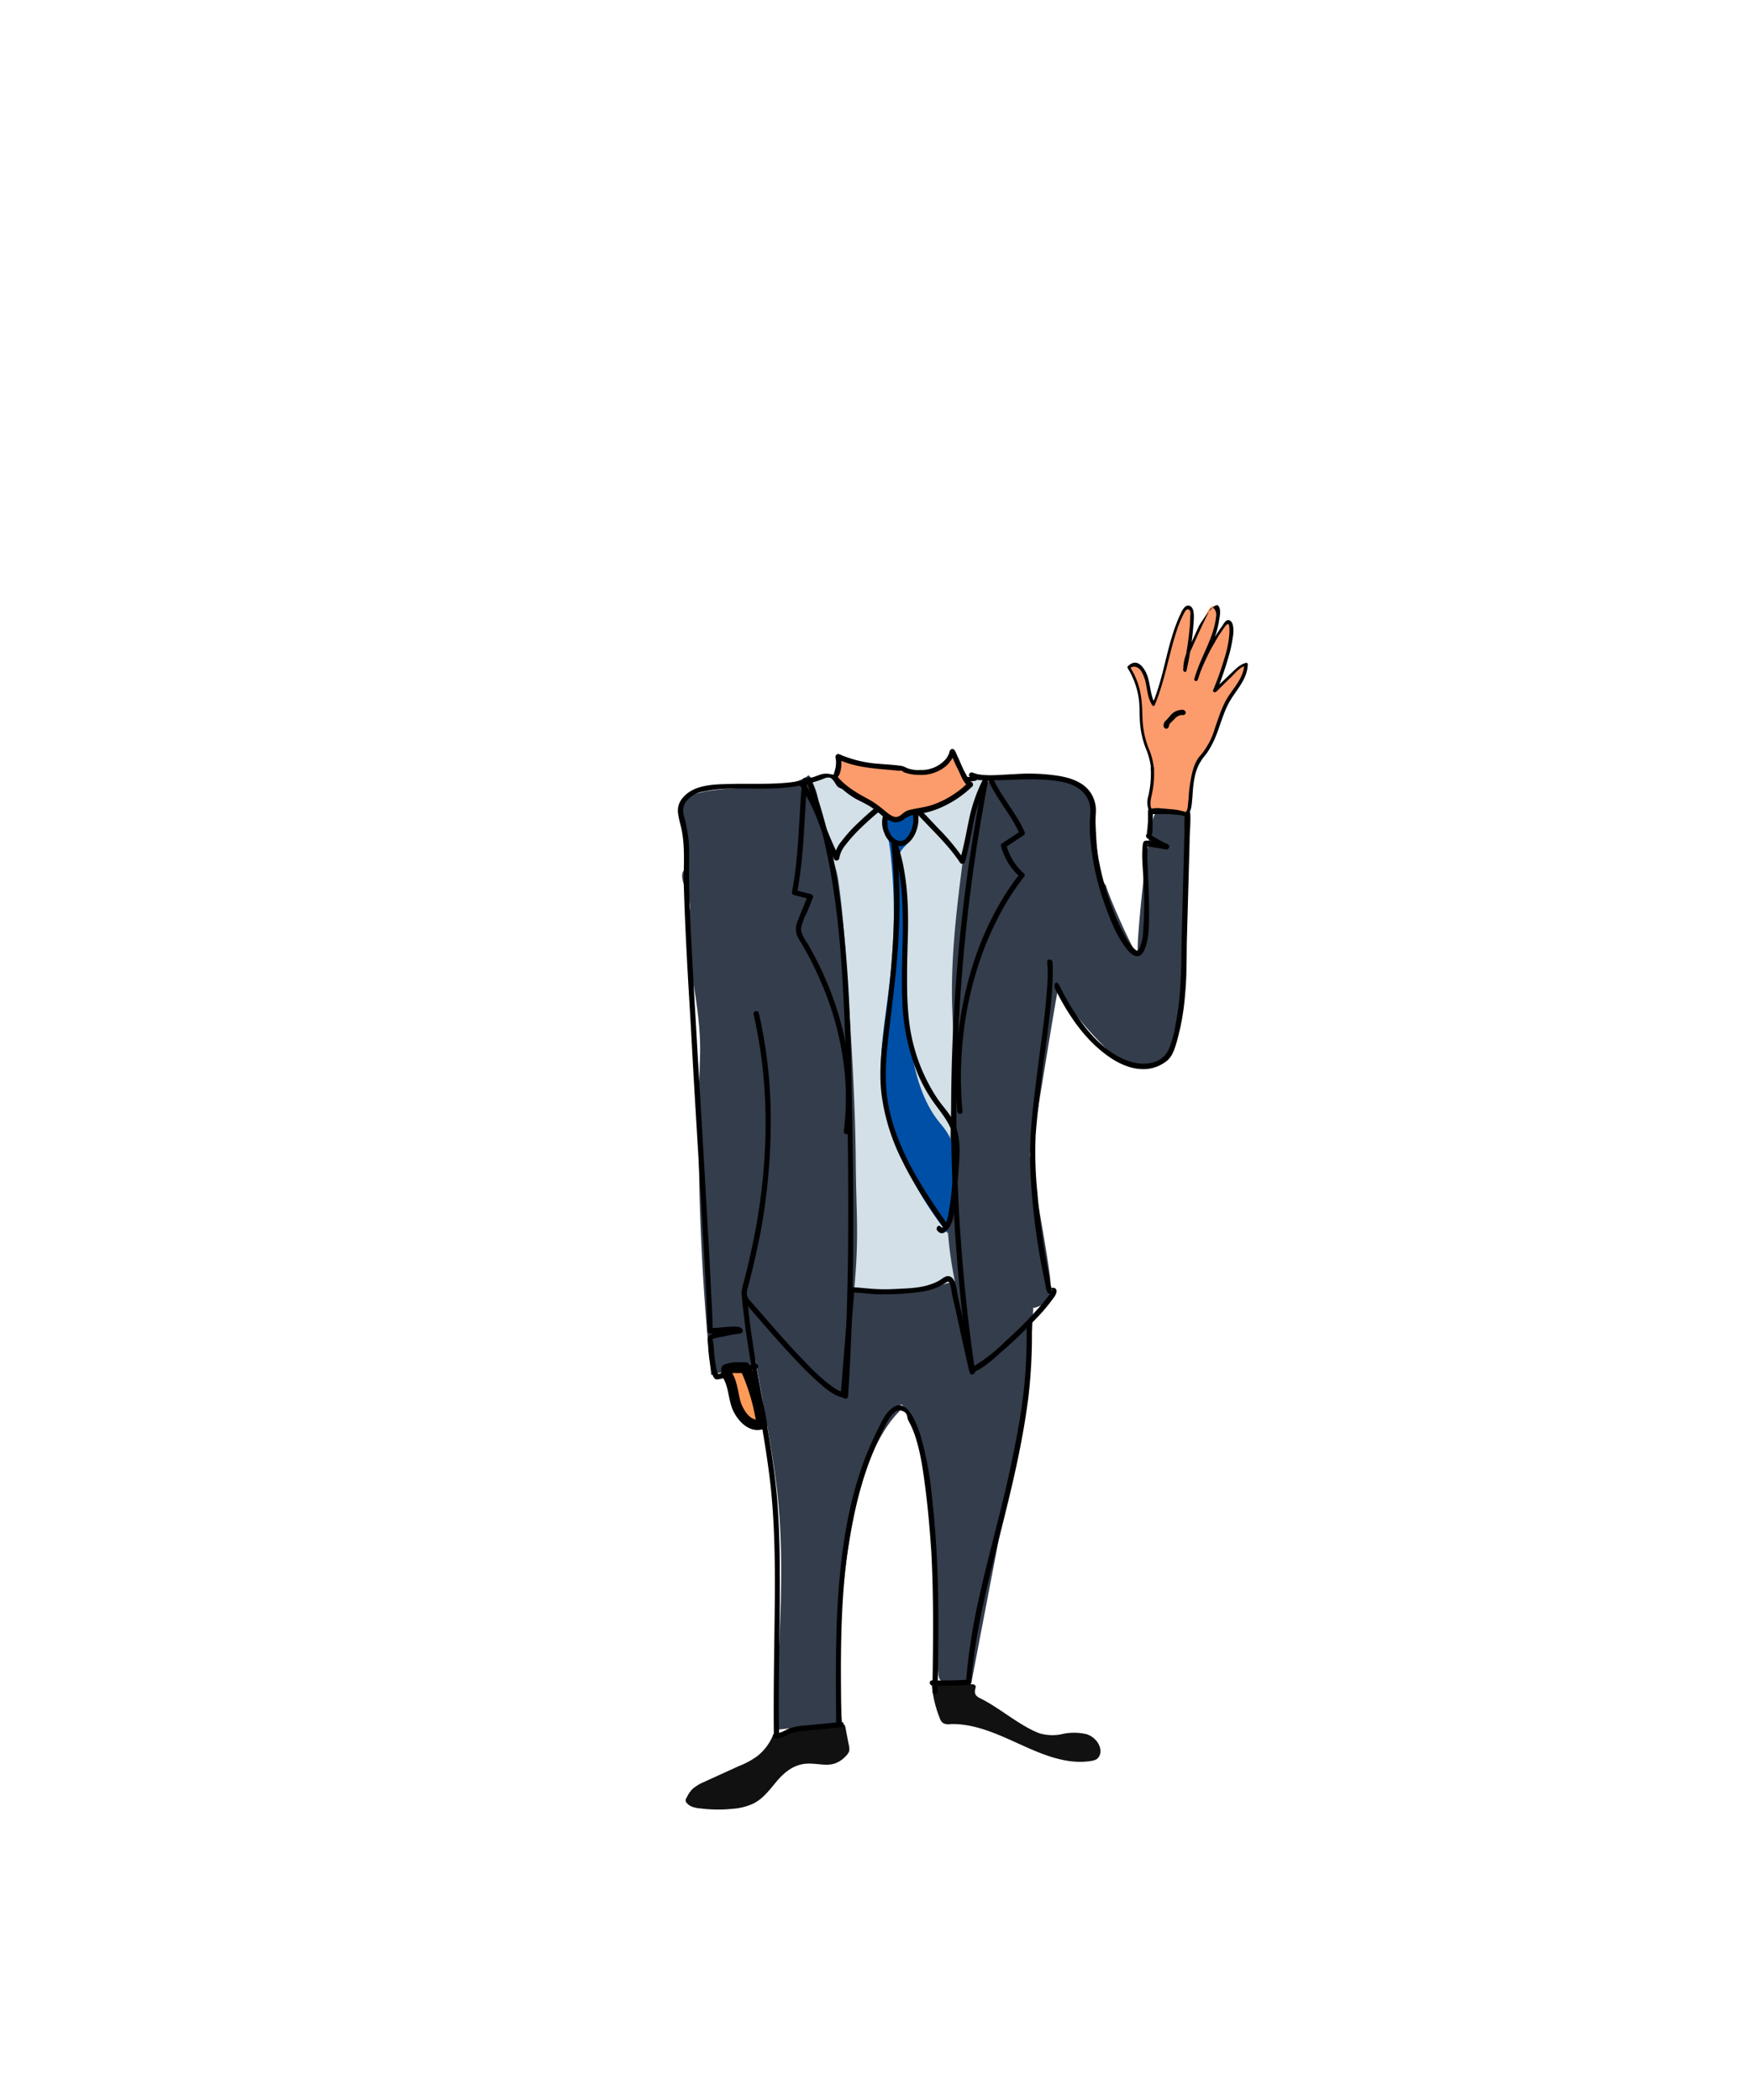 <svg xmlns="http://www.w3.org/2000/svg" viewBox="0 0 500 600"><defs><style>.a{fill:#343d4c}.f{fill:#fc9b6b}</style></defs><path class="a" d="M231 221.5c-6.1 5.3-29.6 1.7-35.7 7.1-1.9 1.7 1.8 17.5 0 20.2s3.1 8.1 1.5 12.1c-1.3 13.5 3.7 25.6 3.2 41.1a669.4 669.4 0 003.2 90.9c5.8-2.2 7.8 1 12.5-3 1-.9.8-55.4 0-54.2s-1.6 1.4-1.8 1.3.8-24.6 2.3-47c-2.8 26.1-2.3 52.2-3.7 78.1a8.3 8.3 0 00.3 3.9 4.6 4.6 0 002.2 1.7c25.9 10.6 53.7 6.5 80.3 0 1.8-.4 4-1.3 4.5-3.8a14.3 14.3 0 01.3-2.9c.6-1.7-6.2-37.2-5.8-37.4s6.9-42.1 8-47c.1-.5 1.5 3.6 1.7 3.4s6.2 8.1 12.5 14c3.4 3.2 9.9 7.1 16.2 3s5-22 5.6-36.6c.7-17.7.6-35.1.6-35.1-3.7 0 .8 1.9-2 0a7.1 7.1 0 00-6.6 1l-.3.3c-2 2.4-5.4 37.1-4.9 39.1 1.7 6.8-8.1-14.7-9.1-18.7-3.9-4-2-24.9-4.5-25.4-.5-.2-4.4-4.5-5.7-5.1s-22.4-.7-22.8 0c-1.7 3.1.2-3.1-1.5 0 .7-.9-23.4 6.1-23.4 6.1l-24.9-5.1"/><path d="M236 222c4.8 1.5 7.1 3.5 9.3 3.3 5.2-.4 18.7-1.6 37-3.8-3.4 6.2-6.3 16.6-7.2 24.3-1.7 13.2-3.3 26.4-3.1 39.8.1 4.7.4 9.4.4 14.2s-.4 11-.6 16.5c-.4 20.6-3 29.8 1 49.7-12.1 3.8-16.4 2.9-28.7 2 1.4-15.8.5-20.6.4-36.5-.2-19.1-1.5-38.2-2.8-57.3-.5-7.6-1.1-15.2-2.2-22.7s-5.7-13.2-5.5-20.1a16.8 16.8 0 00-2-8.1" fill="#d3e0e7"/><path d="M257.4 225.3a24.2 24.2 0 013.4 6.6c.7 2.5.7 5.6-.5 7.7s-2.9 2.7-3.4 4.9a11.4 11.4 0 00.3 4.1c2.5 11.9 1.7 24.6 2 37s2.1 25.7 8.6 34.3c1.3 1.7 2.8 3.2 3.7 5.4s1.4 8.2 1 12.4-1 9.8-1.7 14.7a97.7 97.7 0 01-14.8-25.7 52.1 52.1 0 01-3.5-11.2c-2.2-11.7.5-23.9 1.8-35.9a158.4 158.4 0 00.2-35.1c-.1-1.3-.3-2.5-.5-3.8s-.5-1.8-.7-2.8c-.8-4.7 1.5-9.2 3.6-13" fill="#004fa6"/><path class="a" d="M214 374.2c1.6 16.8 5.7 33.1 7.8 49.9 2.9 23.1.5 46.7-.3 70.2 5.8-.8 13.3-1.2 19.1-2a210.4 210.4 0 013.1-57.7c2.4-12.4 6.4-25 14.1-32.2.5-.4-1-1-.4-1.1s3 3.1 3.6 5.1c5.6 17.2 5.6 36 6.1 54.7.1 5.8.5 11.5 1 17.2a3.7 3.7 0 00.4 1.5 2 2 0 001.4.8l5.7 1.1a1.6 1.6 0 001.5-.2 3.4 3.4 0 00.6-1.6l10.1-52.8c3.3-17.5 6.7-35.2 7.4-53.3-5.5-.6-10.4 1.5-15.8 3s-13 2.1-19.4 2.4c-2.9.2-5.8.7-8.7.8a56 56 0 01-12.2-1.7l-24.4-5.3"/><path d="M221 495.4a14.6 14.6 0 01-4.7 6.4 23.6 23.6 0 01-5.2 2.8l-10.1 4.6a12.3 12.3 0 00-3.1 1.9 8.5 8.5 0 00-1.7 2.5 1.1 1.1 0 00-.3.8.9.9 0 00.3.7c.8 1.1 2.5 1.5 4 1.6a39.6 39.6 0 009.1.1 17 17 0 005.5-1.3c3-1.3 4.9-3.9 6.9-6.3s4.5-4.7 7.9-5.2 6.5.9 9.3-.3a7.4 7.4 0 002.5-1.7 4.5 4.5 0 001.2-1.6 4.1 4.1 0 00-.1-1.9l-1-5.2c-.1-.2-.1-.4-.2-.5h-.7a63.8 63.8 0 00-12.3 1.6l-7.6 1.5m45.6-13.8a33.4 33.4 0 002.2 8.8 2.9 2.9 0 00.8 1.3 3.1 3.1 0 002.3.4c7-.2 13.7 3 20.1 5.9s13.3 5.8 20.2 4.6a3.5 3.5 0 001.6-.6 2.8 2.8 0 00.9-1.8c.2-2.3-1.7-4.5-3.9-5.2a15.6 15.6 0 00-6.8-.1 13 13 0 01-6.8-.2c-5.7-2.2-11.5-7.4-16.9-10-3.5-1.7.9-4.1-2.9-4a78.2 78.2 0 01-10.8-.6" fill="#111"/><path d="M278.5 221.8a49.3 49.3 0 00-9.3 1.8 52.8 52.8 0 01-11.1 2 51.6 51.6 0 01-11.8-.4l-5.3-1.1c-.9-.2-1.3-1.4-1.9-2.1s-2.9-1.3-4.7-.7a48.9 48.9 0 01-6.2 1.9c-6.5 1.1-13.4.6-20 .8-4.3.1-9.9.2-13 3.8a5.6 5.6 0 00-1.5 4.3c.2 2 .9 3.9 1.2 5.8.9 5.2.3 10.6.5 15.8.4 13.3 1.2 26.5 2 39.8.9 17.1 2 34.3 3 51.4.6 11.3 1.4 22.5 1.7 33.8v1.6a.9.9 0 00.6.7 15.4 15.4 0 003.7-.3h4.3c.3-.2.2.5 0-.2l.5-1-5.3 1a13.8 13.8 0 00-2.9.8c-1.2.6-.8 1.6-.7 2.8a43.9 43.9 0 001.1 8.1c.2.7.5 1.7 1.2 1.9h.5a14.3 14.3 0 002.8-.7l8.3-2.3a.8.8 0 00-.4-1.5l-6 1.7-3 .8-2 .6h.4c.1 0 .1.2.1.1s-.3-.5-.4-.8a33.1 33.1 0 01-.9-6.2 23 23 0 00-.3-2.6c-.1-.6-.4-.4.2-.7a19.8 19.8 0 012.6-.6 45.4 45.4 0 015.1-.9.8.8 0 00.6-.9c-.3-1.5-3.3-1-4.3-1l-3.3.3h-1.5l.5.8c0-3.5-.2-6.9-.4-10.4-.3-6.3-.6-12.6-1-19-.9-16.6-1.9-33.3-2.9-50-.8-14.3-1.7-28.6-2.3-42.9-.1-3.7-.2-7.4-.1-11.2 0-2 0-4-.1-6a44.6 44.6 0 00-1.3-7.3 4.9 4.9 0 01.3-4.1 8 8 0 015.5-3.2c5.5-1.2 11.3-.7 16.8-.8a56.6 56.6 0 0010.9-.9 55.4 55.4 0 005.8-1.7c.7-.3 1.7-.8 2.5-.4s1.3 1.5 1.8 2.2 1.8 1 2.9 1.3l5.5.9a54.9 54.9 0 0022.1-1.8 70.2 70.2 0 018.9-1.8c1 0 1-1.5 0-1.4z"/><path d="M215.3 289.8c4.7 20.3 4.3 41.5.5 61.9-1 5.1-2.1 10.2-3.5 15.3-.5 2-.8 3.7.7 5.4s1.3 1.5 1.9 2.2c4.1 4.7 8.2 9.5 12.5 14a100.3 100.3 0 007.4 7.2c1.7 1.4 3.8 3.1 6 3.5a.7.7 0 00.9-.8l2.1-26.2.3-3.8-.7.8c3 0 6 .6 9.1.5a74.1 74.1 0 0010.5-.7 16.7 16.7 0 006.9-2.4c.8-.5 1.1-.9 1.5.1a15.9 15.9 0 01.6 3c1 4.2 1.9 8.4 2.8 12.6l2.1 9.3c0 .3.5.6.9.5 2.9-1.1 5.5-3.4 7.8-5.5a117.5 117.5 0 009.6-9.1 54.3 54.3 0 006.2-7.3c.3-.6.8-1.5.2-2.1a1.1 1.1 0 00-1.1-.2l-.5.2c-.6.4.8 0 .6.4s-.2-.9-.3-1.1-.3-1.3-.4-2-.8-4.3-1.2-6.5c-1-6-1.8-12.1-2.3-18.2a112.8 112.8 0 01-.5-16.4c.4-5.5 1.1-10.9 1.7-16.3s1.6-11.5 2.2-17.3a104 104 0 001-13.7 16.2 16.2 0 00-.1-2.2c-.1-1-1.6-1-1.5 0 .4 3.8-.1 7.8-.4 11.7s-1.3 10.9-2 16.3c-1.3 10.5-2.9 21-2.4 31.5a193.1 193.1 0 004.2 32.2 8.3 8.3 0 00.7 2.7c.4.5.7.4 1.3.3s.3-.1.3-.2 0 .1 0 0-.5-.4-.5-.4.2-.2 0 0-.1.2-.2.3l-.9 1.3c-.9 1.2-1.9 2.4-2.9 3.5q-4.3 4.8-9 9a48.2 48.2 0 01-8.6 6.9l-1.4.8.9.5c-1.6-7.1-3.1-14.2-4.7-21.3-.3-1.5-.5-5.5-2.9-5.4a4.1 4.1 0 00-1.5.7 11 11 0 01-2.6 1.4c-3.5 1.4-7.5 1.4-11.2 1.6a49.5 49.5 0 01-7.7-.2c-1.4-.1-2.8-.3-4.3-.3s-.7.3-.8.7l-2.1 26.3-.3 3.7 1-.7c-1.9-.3-3.6-1.8-5.1-2.9a74.1 74.1 0 01-6.4-6.1c-4.4-4.5-8.5-9.3-12.6-14l-2.2-2.5-.8-.9c-1.1-1.3-.7-2.6-.3-4 1.3-4.9 2.4-9.9 3.4-14.8a177.2 177.2 0 003-29.9 138 138 0 00-3.4-33.3c-.2-.9-1.7-.5-1.5.4z"/><path d="M277.1 222.1a6.8 6.8 0 003.4.8h5.2c4.3-.1 8.7-.4 13-.1s8.1.9 10.8 3.6a7.4 7.4 0 012 4.7c.1 1.2-.1 2.4-.1 3.6a35.3 35.3 0 00.1 4.6 71.8 71.8 0 004 18.7c1.6 4.5 3.4 9.3 6.4 13.1.7.9 1.7 2 2.9 2.1s1.9-1.1 2.3-2.1c1.4-3.6 1.2-8.1 1.2-11.9s-.3-9.3-.5-13.9c0-1.2.1-2.8 0-3.8s.2-.1 0-.1-.5.3-.1.4l3.2.5 2.2.4c.8.1 1.4-1 .6-1.4s-3.7-1.9-5.3-3l-.2 1.3c1.2-.3 1.1-2.7 1.1-3.6s.1-2.8.1-4.2l-.7.8h5.4l3.4.3c.2.1.9.3 1 .2s0-.3 0-.3-.1 1.5-.1 1.6v4l-.7 26.6c-.2 5.7-.1 11.5-.5 17.2a70.7 70.7 0 01-1.3 10.3 29.9 29.9 0 01-1.9 7.1 6.6 6.6 0 01-3.3 3.5c-3.8 1.7-8.1.5-11.5-1.4-5.7-3.3-10-8.8-13.4-14.4-1.1-1.8-2.1-3.7-3.1-5.7s-1.7-.1-1.3.8c3.4 6.8 7.7 13.5 13.8 18.3 3.5 2.8 8 5.2 12.7 4.7a10.7 10.7 0 005.1-2c1.6-1.1 2.3-2.8 2.9-4.7a66.8 66.8 0 002.7-14.7c.5-5 .4-10.1.5-15.2l.8-28.7c0-2.4.3-4.8.2-7.2s-1.1-1.3-2.1-1.4a58.4 58.4 0 00-7.3-.5h-1.9a.8.8 0 00-.8.7v3.1c-.1.7-.1 1.5-.2 2.2s-.1.7-.1 1-.3.2.2.1a.8.8 0 00-.1 1.4c1.6 1.1 3.5 2 5.2 3l.6-1.4-5.4-.9c-.9-.1-1.6-.1-1.7 1.2-.4 3.4.1 7 .2 10.4a97.4 97.4 0 01-.1 14.3 12.4 12.4 0 01-1 4.7c-.5 1-.7 1-1.5.3a14.5 14.5 0 01-3-4.3 54 54 0 01-3.3-7.4 75.6 75.6 0 01-4.6-18.6 61.7 61.7 0 01-.1-8.6 9.2 9.2 0 00-1.3-5.4c-1.9-3.2-5.7-4.5-9.2-5.1a55.6 55.6 0 00-12.9-.5c-3.4.1-7.1.6-10.4 0l-1.3-.4c-.9-.5-1.6.8-.8 1.2zM212 370.9c1.7 18.1 6.2 35.8 8.2 53.9 1.6 15.3 1.2 30.8 1 46.1-.1 8.3-.2 16.6-.1 24.9.1 1 1.6 1 1.5 0-.3-15.4.3-30.9.2-46.3 0-7.3-.2-14.6-.8-21.8-.8-8.8-2.3-17.5-3.9-26.2s-3.7-20.3-4.6-30.6c-.1-.9-1.6-.9-1.5 0zm28.4 121.4c-.3-23-.7-46.6 6-68.8a92.4 92.4 0 015.9-14.9c.8-1.5 2.7-6.1 5-5.6s1.7 1.9 2.2 2.8a28.7 28.7 0 011.8 4c1.8 5.2 2.5 10.8 3.2 16.3s1.2 11.6 1.6 17.4c.7 13.3.5 26.7.3 40a.8.8 0 001.5 0c.2-12.6.4-25.2-.2-37.8-.3-6.3-.8-12.5-1.5-18.7a93.2 93.2 0 00-3.3-17.2c-1-2.9-3.7-10.8-8-7.5-2 1.5-3.1 4.1-4.2 6.3s-2.3 4.9-3.3 7.4c-4.2 10.8-6.3 22.2-7.4 33.7-1.4 14.1-1.2 28.4-1.1 42.6a.8.8 0 001.5 0z"/><path d="M293.3 378.1a155.8 155.8 0 01-.8 19.3c-.7 6.2-1.8 12.3-3.1 18.5-2.7 13.8-6.8 27.4-9.8 41.2a168.8 168.8 0 00-3.6 23.5l.8-.7c-3.5.2-7 .3-10.4.2-1-.1-1 1.4 0 1.5 3.4.1 6.9 0 10.4-.2a.8.8 0 00.7-.8c1.1-14.3 4.7-28.2 8.2-42.1s6.4-25.9 8.1-39.1a151.2 151.2 0 001-21.3.7.7 0 00-1.5 0zm-53 113.9l-10.2 1a17 17 0 00-4.5.8c-1.3.5-2.6 1.5-4 1.4a.7.7 0 100 1.5 7.4 7.4 0 003.7-1.2 16.5 16.5 0 014.8-1l10.2-1c1-.1 1-1.6 0-1.5zm-11.9-267.8a50.9 50.9 0 015.3 10.4 106.9 106.9 0 004.7 11 .8.8 0 001.4-.4 7.9 7.9 0 011.8-3.8 40.9 40.9 0 013.9-4.4 90.4 90.4 0 018.8-7.6l1.6-1.2c.2-.1.9-.4 1-.6s-.3.1-.3 0h.2a5.2 5.2 0 001.1 1c2.8 2.5 5.4 5.3 8 8s6.1 6.3 8.4 9.9a.8.8 0 001.4-.2c1.1-4 1.8-8 2.6-12.1a44.2 44.2 0 014.1-11.2c.4-.9-.9-1.6-1.3-.8a46.4 46.4 0 00-4.1 11.3c-.9 4.2-1.6 8.4-2.8 12.5l1.4-.2a62.4 62.4 0 00-7.7-9.3c-2.9-3.1-5.8-6.2-8.9-9-.6-.5-1.4-1.5-2.3-1.5s-1.6.9-2.2 1.3a87.3 87.3 0 00-9.3 7.8 41 41 0 00-4.8 5.3 9.2 9.2 0 00-2.1 4.7l1.4-.3a108.6 108.6 0 01-4.7-11.1 50.2 50.2 0 00-5.3-10.3.7.7 0 10-1.3.7z"/><path d="M280.8 223.3a495.3 495.3 0 00-8.2 65.4 510.3 510.3 0 00.5 66.6c.9 12.4 2.2 24.7 4 36.9.1.9 1.6.5 1.5-.4a503.3 503.3 0 01-5.3-66 513.2 513.2 0 013.3-65.5c1.4-12.2 3.3-24.5 5.6-36.6.2-.9-1.2-1.3-1.4-.4zm-50.5-.3c7.7 20.5 9.8 42.6 10.8 64.3 1.1 23.7 1.4 47.4 1.2 71.1-.2 13.5-.6 27.1-1.5 40.7a.8.8 0 001.5 0c1.6-24.3 1.7-48.7 1.3-73s-.5-45.9-3.5-68.5a162.1 162.1 0 00-8.3-35c-.4-.9-1.8-.5-1.5.4z"/><path d="M229.2 223c-1 10.6-.9 21.3-2.9 31.8a.7.7 0 00.5.9l4.6 1.2-.6-.9c-1 2.4-2 4.8-2.9 7.2a5.4 5.4 0 00.6 5.5 95.8 95.8 0 015.9 11.5 86.9 86.9 0 017 26.9 77.7 77.7 0 01-.3 16c-.2 1 1.3 1.4 1.4.4 2.4-17.8-2-36.4-10.7-52a23.8 23.8 0 00-1.8-3c-.7-1.3-1.4-2.4-1-3.9a19.7 19.7 0 011.6-4l1.7-4.2a.8.8 0 00-.5-.9l-4.6-1.2.5.9c2.1-10.7 2-21.5 3-32.2.1-1-1.4-1-1.5 0zm53.2 0c2.5 5.5 6.6 9.9 9 15.4l.3-1-5.3 3.5a.7.7 0 00-.4.8 17.7 17.7 0 005.5 8.9v-1.1c-11.4 14.5-17 33.2-18.2 51.4a102.1 102.1 0 00.2 16.6c.1 1 1.6 1 1.5 0-1.7-18.5 1.4-37.9 9.8-54.6a74.6 74.6 0 017.7-12.3.7.7 0 000-1.1 16.2 16.2 0 01-5-8.2l-.4.9 5.3-3.5a.8.8 0 00.3-1.1c-2.4-5.4-6.6-9.9-9-15.3-.4-.9-1.6-.2-1.3.7zm-30.1 10a7.5 7.5 0 00.4 5.1 5.9 5.9 0 002.9 3.3c3.1 1.4 5.5-1.7 6.3-4.3a10 10 0 00.2-5.7.8.8 0 00-1.5.4 8.1 8.1 0 01-1.5 7.5 2.4 2.4 0 01-2.5.9 4.2 4.2 0 01-2.4-2.3 5.9 5.9 0 01-.4-4.5c.3-.9-1.2-1.3-1.5-.4z"/><path d="M254.7 241.4c1.6 16 .5 32.2-1.5 48.1-1 7.8-2.3 15.6-1.3 23.4a58.9 58.9 0 005.9 18.8c3.2 6.6 7.3 12.6 11.4 18.6.6.8 1.9 0 1.3-.8-7.5-10.7-14.8-22-16.9-35.1-1.2-7.7-.1-15.3.8-23s1.9-15.4 2.3-23.2a171.4 171.4 0 00-.5-26.8c-.1-.9-1.6-.9-1.5 0z"/><path d="M254.8 241.2c5.1 14.3 2.3 29.8 3 44.5a59.3 59.3 0 004.5 21.3 43.3 43.3 0 005.3 9.1c2.2 3 4.4 5.7 4.9 9.5s-.1 9.1-.5 13.6q-.3 3.4-.9 6.9a14.6 14.6 0 01-.7 3c-.2.5-1 2.2-1.6 1.4s-1.6.3-1 1.1c2 2.5 4.2-1.9 4.5-3.5a109 109 0 001.5-12.8c.3-4 .8-8.5-.4-12.5s-3.7-6.1-5.7-9.1a50.8 50.8 0 01-8-22.3c-.9-8.1-.5-16.2-.3-24.3s-.1-17.9-3.1-26.3c-.3-.9-1.8-.5-1.5.4z"/><path d="M207.5 392.4c2.4 3.1 1.7 7.2 3.6 10.5a9.5 9.5 0 002.5 3.1 4.3 4.3 0 004.1.8 58.4 58.4 0 00-4.8-16.1c-2.9.2-2.7-.1-5.4.7" fill="#ff9b58"/><path d="M206.2 393.1c2.1 2.9 1.8 6.7 3.2 9.8s4.7 6.7 8.7 5.4a1.5 1.5 0 001-1.9 57.2 57.2 0 00-5-16.5 1.3 1.3 0 00-1.2-.7H210a15 15 0 00-2.9.6c-1.8.6-1.1 3.5.8 2.9l1.6-.4h3.4l-1.3-.8a58.5 58.5 0 014.6 15.8l1.1-1.8c-2.9.9-5-2.8-5.7-5s-.9-6.2-2.8-8.8a1.6 1.6 0 00-2.1-.5 1.5 1.5 0 00-.5 2z"/><path class="f" d="M329.3 219.8c-.4-5-2.6-6.1-3.2-12.9a46.1 46.1 0 01-.2-5.2 21.7 21.7 0 00-3.5-11c1.1-1.2 2.9-.7 3.9.6a11 11 0 011.7 4.9 13.4 13.4 0 001.6 5c3.6-8.3 4.3-18.4 8.4-26.5.3-.6.8-1.2 1.3-1.2s1.3 1.6 1.2 2.9a76.3 76.3 0 01-2.1 15.1 10.6 10.6 0 011.3-5.5c1.5-3.5 3.2-7.1 4.9-10.5.5-1 1.1-2.1 2-2.4h.8c.6.4.6 1.3.6 2.1-.3 6.8-4.5 12.3-6.2 18.8a59.4 59.4 0 018.3-15.8c.2-.3.5-.6.8-.6a1.2 1.2 0 01.5.5 6.2 6.2 0 01.3 3.6c-.7 5.5-2.7 10.7-4.7 15.7l5.9-5.6a6.2 6.2 0 013.1-2c-.1 4.1-3.1 7-5.1 10.2s-3.4 10.3-6.2 14.5c-1.8 2.5-1.8 2.1-2.6 3.6-2.8 6.1-1.4 13.5-3.3 14.5-.3.2.2 0-.2-.1-7.1-1.5-9.9-.9-9.9-.9-1.4-2.3 1-5.8.6-11.8z"/><path d="M329.7 219.8a18.3 18.3 0 00-1.4-5.7 25.5 25.5 0 01-1.8-7.6c-.2-2.5-.1-5.1-.5-7.5a20.9 20.9 0 00-3.2-8.5v.5c1.1-1.1 2.6-.3 3.3.8a11.4 11.4 0 011.3 3.5c.4 2.1.6 4.3 1.8 6.2.1.2.6.3.7 0 2.9-6.9 4-14.3 6.3-21.3a30.1 30.1 0 012.2-5.2c.2-.4.7-1.2 1.3-.8s.4 1.2.4 1.5-.1 1.7-.1 2.6a96.4 96.4 0 01-2 13.1h.9a11.5 11.5 0 011.4-5.7l2.2-4.9c.8-1.7 1.6-3.5 2.5-5.2s.7-1.6 1.3-1.9 1.3 1.2 1.2 2c-.5 6.4-4.5 11.9-6.2 18.1a.5.5 0 10.9.2 72.6 72.6 0 013.8-8.6l2.2-3.8 1.3-1.9.5-.7c.5-.6 1-1.2 1.2-.1s0 3.3-.3 4.9a31.5 31.5 0 01-1.1 4.4 87 87 0 01-3.2 9c-.2.5.5.7.8.5s2.7-2.7 4.1-4 2.7-3.2 4.6-3.5l-.6-.5c-.1 3.7-2.6 6.3-4.5 9.2s-2.8 6.1-3.9 9.2a20.9 20.9 0 01-4.6 8.3c-1.6 2.2-2.1 5.2-2.5 7.7s-.3 3.3-.5 5-.1 2.5-1 3.1a.4.4 0 00.4.8l.3-.3a.5.5 0 00-.2-.6 17.1 17.1 0 00-4.5-.9l-3.3-.3a11.4 11.4 0 00-2.6.2l.5.2c-.8-1.5-.2-3.3.1-4.8a26 26 0 00.5-6.8.5.5 0 10-.9 0 28.3 28.3 0 01-.7 7.7 6.3 6.3 0 00.2 4.3c.1.2.4.3.5.2h2.2l2.7.2 2.3.3a10.2 10.2 0 012.5.6v-.7h.1l.4.8c1.6-1.1 1.5-3.8 1.7-5.5.2-3.3.5-7.2 2.4-10.1.5-.9 1.3-1.7 1.9-2.6a25.1 25.1 0 002.4-4.6c1.4-3.5 2.3-7.3 4.3-10.5s4.7-6 4.8-10c0-.3-.3-.5-.5-.4-1.8.4-3.1 1.9-4.4 3.1l-4.8 4.6.8.5a107.1 107.1 0 003.8-11.3 46.8 46.8 0 001-5.4c0-1 .1-3-1-3.6s-1.8 1-2.3 1.7a46.6 46.6 0 00-3 4.7 67 67 0 00-4.7 10.2l.9.2c1.1-3.9 3-7.5 4.5-11.3a26.4 26.4 0 001.5-5.5c.2-1.2.7-3.3-.3-4.3s-5.1 5-5.6 6.2l-3 6.6a11.4 11.4 0 00-1.3 5.7c0 .5.8.7.9.1a91 91 0 002.1-14.8c0-1.1.1-3.2-1.2-3.7s-2.2 1.4-2.6 2.3c-3.9 8.2-4.5 17.4-8 25.6h.7c-1.6-2.8-1.2-6.3-2.7-9.1s-3.3-3.3-5.1-1.5a.5.5 0 000 .5 22.6 22.6 0 013.2 9c.3 2.5.1 5 .4 7.5a24.7 24.7 0 001.6 6.5 20.5 20.5 0 011.5 5.9c0 .6.9.6.8 0z"/><path d="M334.1 207.2c-.1.1 0-.1 0 0v-.3c.1 0 .1-.1.2-.2l.3-.3 1.1-1.1a3.1 3.1 0 011.1-.8l.6-.2h.6c.4.1.8-.4.8-.7a1 1 0 00-.8-.8 4.5 4.5 0 00-3.5 1.5l-1.2 1.4a1.9 1.9 0 00-.8 2 .9.9 0 00.9.5 1 1 0 00.6-.9z"/><path class="f" d="M239.5 216.2c.3 1.2-.1 6-1.3 5.6 2.6 3.6 6.6 5.8 10.5 7.8 1.8 1 4.8 4.1 6.8 4.6s2.8-1.8 5-2a33.1 33.1 0 006.9-1.7 29.1 29.1 0 009.9-6.4c-1.5-.2-5.1-9.6-5.2-9.4s-1 5-8 6c-1.7 0-5 0-6-1s-11.4 0-18.6-3.5"/><path d="M238.7 216.4a6.4 6.4 0 01.1 2.4 5.8 5.8 0 01-.3 1.4 1.4 1.4 0 01-.2.6c0 .3-.2.2.1.2s-1.3.6-.8 1.1a22.9 22.9 0 007.2 6.3c1.4.7 2.8 1.4 4.1 2.2a41.9 41.9 0 013.3 2.6 8.3 8.3 0 003.2 1.7 3.9 3.9 0 003.1-1 14 14 0 011.7-.9 23.8 23.8 0 012.6-.5 23.9 23.9 0 005.4-1.5 30.7 30.7 0 009.6-6.3.8.8 0 00-.3-1.3c-.4-.1-1-1.3-1.3-1.8a31.8 31.8 0 01-1.6-3.2c-.4-1-.8-1.9-1.3-2.9a3.2 3.2 0 00-.8-1.4.8.8 0 00-.8 0 1.6 1.6 0 00-.5 1 5.6 5.6 0 01-.9 1.7 9.2 9.2 0 01-7.2 3.2 9.5 9.5 0 01-4.1-.6 4.4 4.4 0 00-1.6-.6c-2.2-.3-4.4-.4-6.7-.6a34.2 34.2 0 01-10.9-2.7c-.8-.4-1.6.9-.7 1.3 5.5 2.7 11.6 2.8 17.6 3.4h.9c.2.1-.2-.1.1 0a1.8 1.8 0 00.7.5 12.5 12.5 0 004.3.7 11.1 11.1 0 007.8-2.7 10.8 10.8 0 001.8-2.4 10.4 10.4 0 00.4-1c.2-.5.3-.3-.2 0h-.8c-.4-.3 0 .1.1.4l.5 1.1a35.4 35.4 0 001.6 3.4c.6 1.3 1.6 4.1 3.2 4.6l-.4-1.3a27.1 27.1 0 01-10.7 6.6c-2 .6-4.1.8-6.1 1.3s-2.3 1.8-3.7 2-3.1-1.6-4.2-2.4a23.1 23.1 0 00-3.6-2.5c-3.5-1.9-7.1-3.9-9.6-7.2l-.8 1.1c2.6.6 2.6-5.1 2.2-6.5a.8.8 0 00-1.5.4z"/></svg>